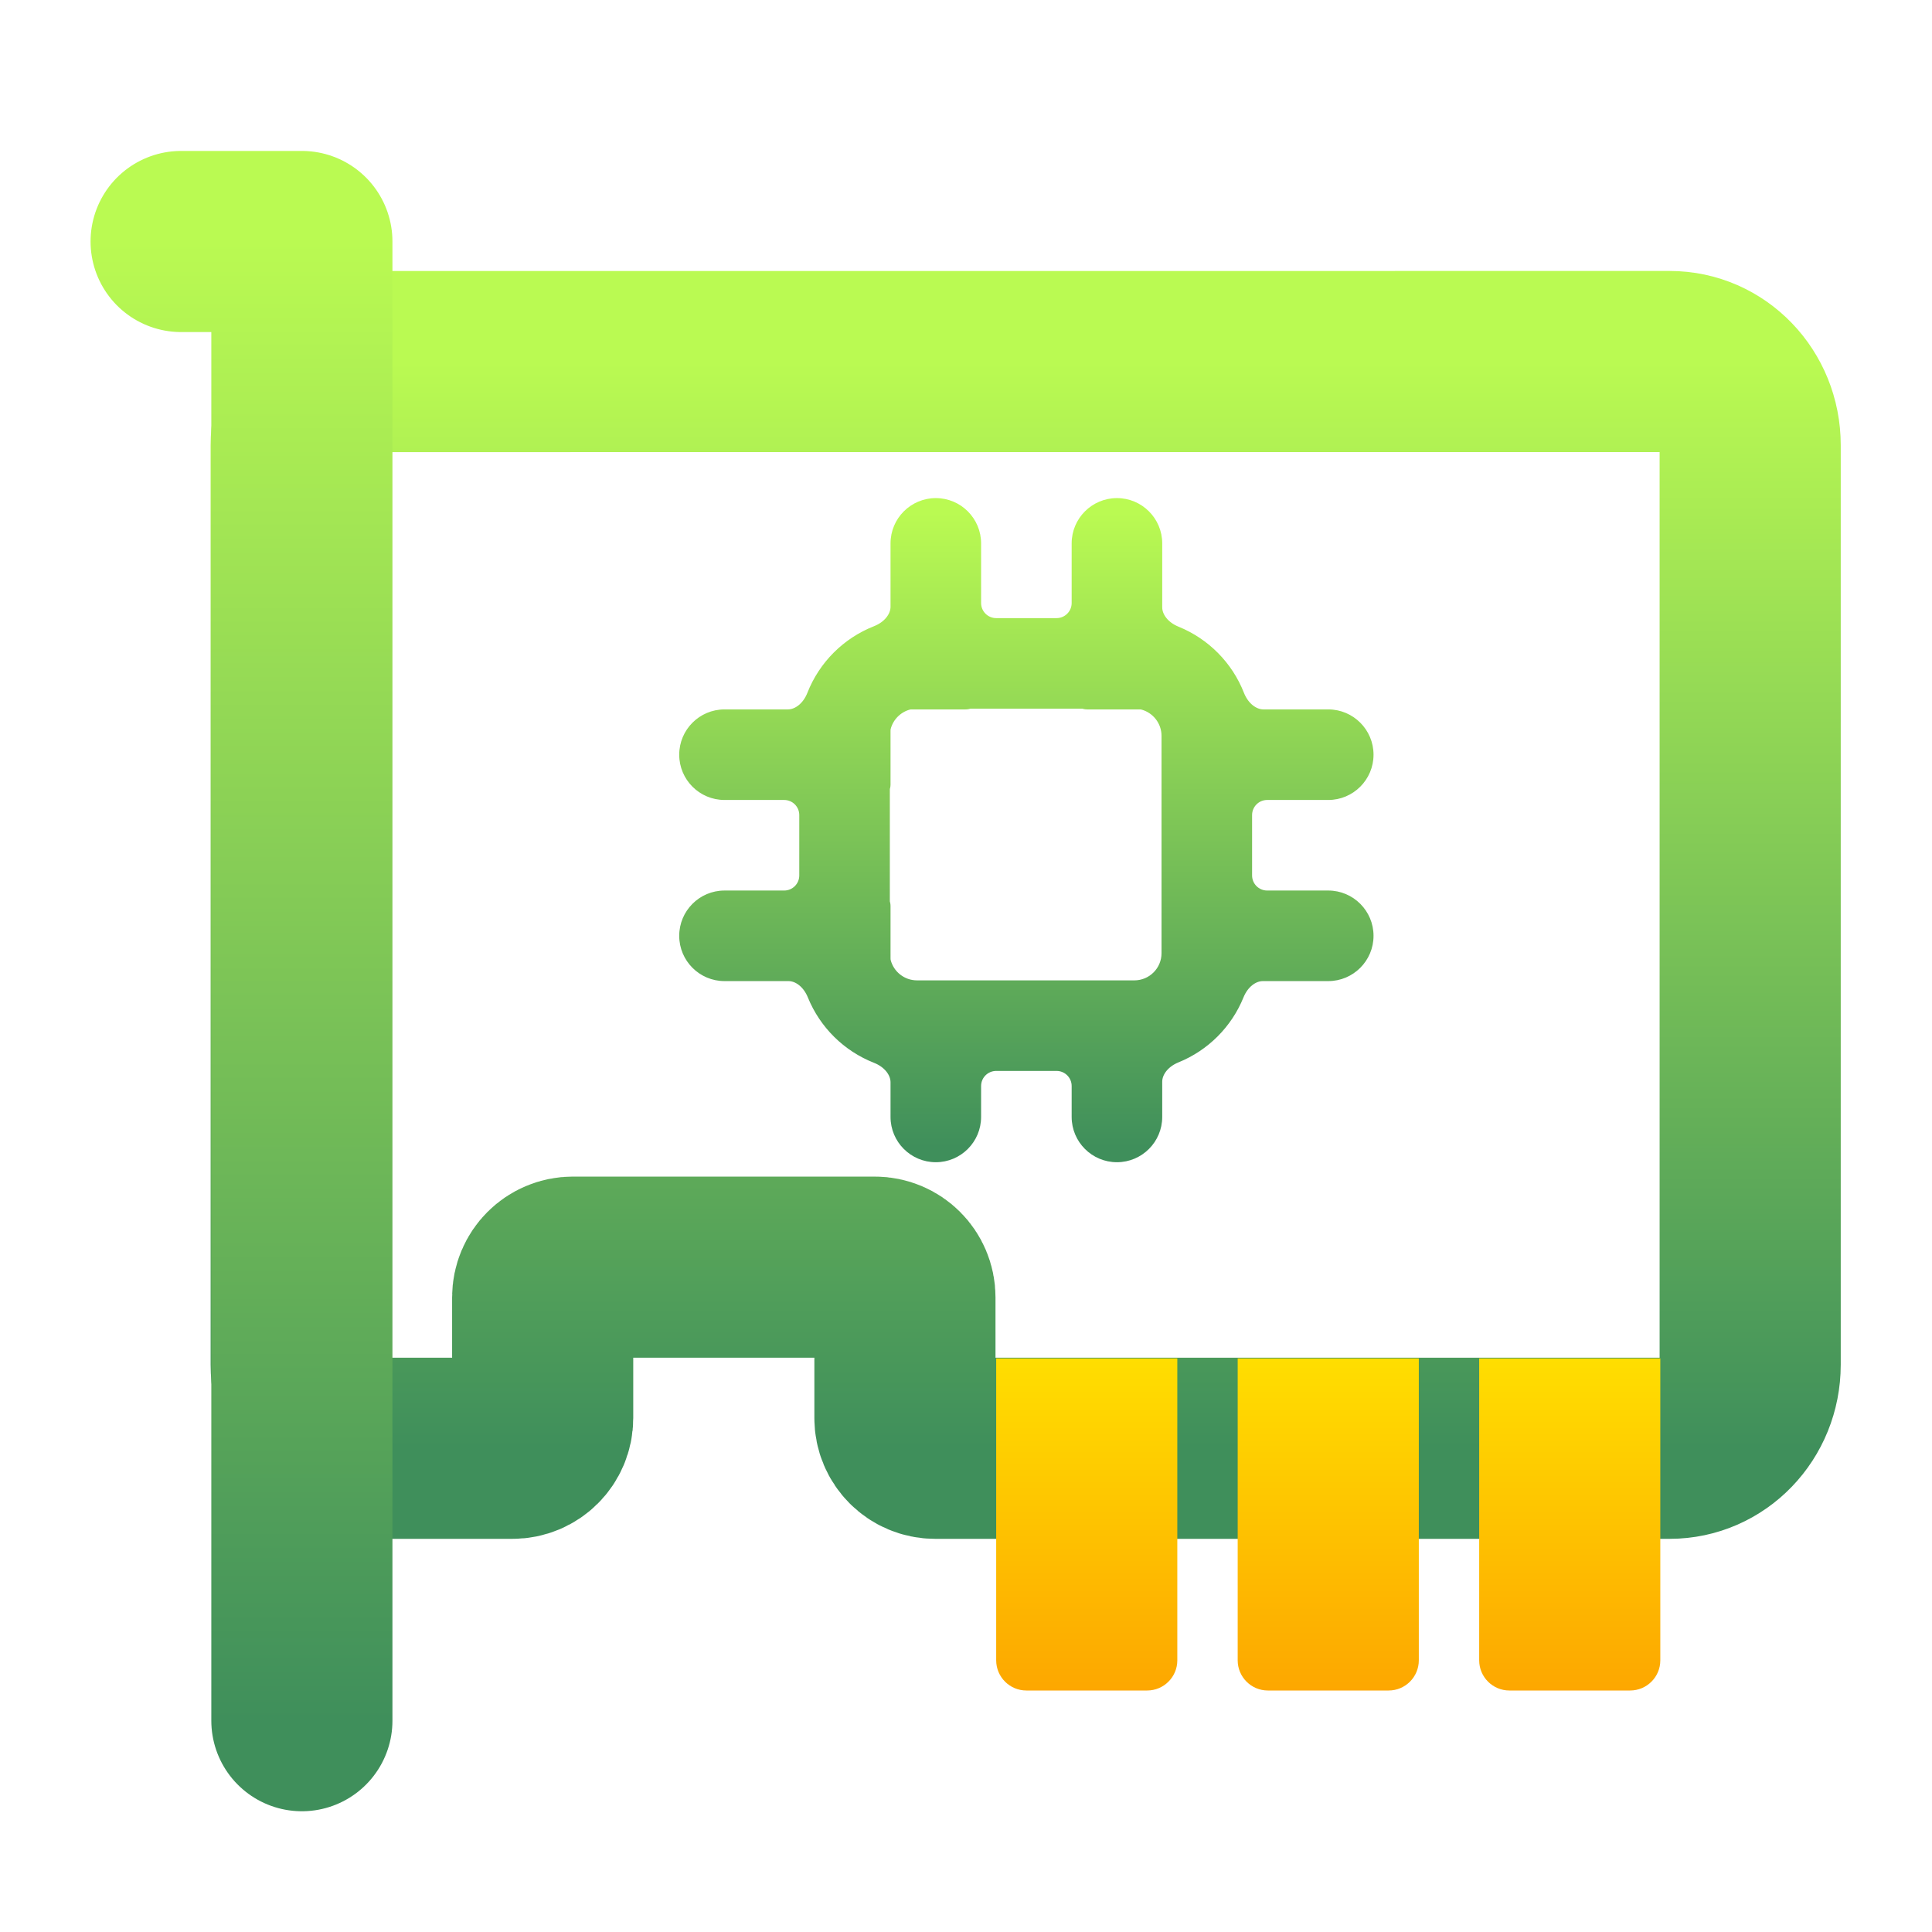 <svg width="64" height="64" viewBox="0 0 64 64" fill="none" xmlns="http://www.w3.org/2000/svg">
<path d="M12.644 11.977C11.166 11.977 9.977 13.212 9.977 14.746V45.206C9.977 46.74 11.166 47.976 12.644 47.976H16.977C17.529 47.976 17.977 47.528 17.977 46.976V42.976C17.977 42.423 18.424 41.976 18.977 41.976H28.977C29.529 41.976 29.977 42.423 29.977 42.976V46.976C29.977 47.528 30.424 47.976 30.977 47.976H55.311C56.787 47.976 57.977 46.74 57.977 45.206V14.746C57.977 13.211 56.787 11.976 55.311 11.976L12.644 11.977Z" stroke="url(#paint0_linear)" stroke-width="6"/>
<path d="M6 8H10V57" stroke="url(#paint1_linear)" stroke-width="6" stroke-linecap="round" stroke-linejoin="round"/>
<path d="M47 45H41V55C41 55.552 41.448 56 42 56H46C46.552 56 47 55.552 47 55V45Z" fill="url(#paint2_linear)"/>
<path d="M39 45H33V55C33 55.552 33.448 56 34 56H38C38.552 56 39 55.552 39 55V45Z" fill="url(#paint3_linear)"/>
<path d="M55 45H49V55C49 55.552 49.448 56 50 56H54C54.552 56 55 55.552 55 55V45Z" fill="url(#paint4_linear)"/>
<path fill-rule="evenodd" clip-rule="evenodd" d="M32 18C32 17.448 31.552 17 31 17V17C30.448 17 30 17.448 30 18V20.1C30 20.61 29.607 21.024 29.133 21.21C28.255 21.555 27.556 22.255 27.211 23.132C27.024 23.607 26.611 24 26.101 24H24C23.448 24 23 24.448 23 25V25C23 25.552 23.448 26 24 26H25.977C26.529 26 26.977 26.448 26.977 27V29C26.977 29.552 26.529 30 25.977 30H24C23.448 30 23 30.448 23 31V31C23 31.552 23.448 32 24 32H26.12C26.624 32 27.035 32.385 27.224 32.852C27.574 33.714 28.267 34.4 29.133 34.741C29.607 34.928 30 35.341 30 35.851V37C30 37.552 30.448 38 31 38V38C31.552 38 32 37.552 32 37V35.976C32 35.423 32.448 34.976 33 34.976H35C35.552 34.976 36 35.423 36 35.976V37C36 37.552 36.448 38 37 38V38C37.552 38 38 37.552 38 37V35.833C38 35.328 38.385 34.917 38.853 34.728C39.704 34.383 40.384 33.703 40.729 32.852C40.918 32.385 41.329 32 41.834 32H44C44.552 32 45 31.552 45 31V31C45 30.448 44.552 30 44 30H41.977C41.424 30 40.977 29.552 40.977 29V27C40.977 26.448 41.424 26 41.977 26H44C44.552 26 45 25.552 45 25V25C45 24.448 44.552 24 44 24H41.852C41.342 24 40.929 23.607 40.742 23.132C40.401 22.266 39.715 21.573 38.853 21.223C38.385 21.034 38 20.623 38 20.118V18C38 17.448 37.552 17 37 17V17C36.448 17 36 17.448 36 18V19.976C36 20.528 35.552 20.976 35 20.976H33C32.448 20.976 32 20.528 32 19.976V18ZM29 31.74C29 31.801 29.005 31.863 29.02 31.922C29.174 32.528 29.723 32.976 30.377 32.976H37.577C38.35 32.976 38.977 32.349 38.977 31.576V24.376C38.977 23.724 38.532 23.177 37.93 23.02C37.869 23.005 37.807 23 37.745 23H36.012C36.005 23 36 22.994 36 22.988V22.988C36 22.981 35.995 22.976 35.988 22.976H32.012C32.005 22.976 32 22.981 32 22.988V22.988C32 22.994 31.994 23 31.988 23H30.209C30.146 23 30.084 23.005 30.023 23.02C29.532 23.148 29.145 23.537 29.02 24.029C29.005 24.089 29 24.15 29 24.211V25.988C29 25.995 28.995 26 28.988 26V26C28.982 26 28.977 26.005 28.977 26.012V29.988C28.977 29.995 28.982 30 28.988 30V30C28.995 30 29 30.005 29 30.012V31.74Z" fill="url(#paint5_linear)"/>
<path d="M29.02 24.029L29.504 24.153L29.02 24.029ZM30.023 23.02L29.898 22.537L30.023 23.02ZM37.93 23.02L37.804 23.504L37.93 23.02ZM29.02 31.922L28.535 32.045L29.02 31.922ZM40.729 32.852L41.192 33.04L40.729 32.852ZM29.133 34.741L28.95 35.206L29.133 34.741ZM27.224 32.852L27.688 32.665L27.224 32.852ZM30.5 20.1V18H29.5V20.1H30.5ZM27.676 23.315C27.971 22.567 28.567 21.97 29.316 21.676L28.95 20.745C27.943 21.141 27.141 21.943 26.746 22.95L27.676 23.315ZM24 24.5H26.101V23.5H24V24.5ZM25.977 25.5H24V26.5H25.977V25.5ZM27.477 29V27H26.477V29H27.477ZM25.977 29.5H24V30.5H25.977V29.5ZM24 32.5H26.12V31.5H24V32.5ZM29.316 34.276C28.577 33.985 27.986 33.399 27.688 32.665L26.761 33.04C27.162 34.029 27.956 34.815 28.95 35.206L29.316 34.276ZM30.5 37V35.851H29.5V37H30.5ZM31.5 35.976V37H32.5V35.976H31.5ZM35 34.476H33V35.476H35V34.476ZM36.5 37V35.976H35.5V37H36.5ZM37.5 35.833V37H38.5V35.833H37.5ZM40.265 32.665C39.971 33.39 39.391 33.971 38.665 34.265L39.041 35.191C40.017 34.796 40.796 34.017 41.192 33.04L40.265 32.665ZM44 31.5H41.834V32.5H44V31.5ZM41.977 30.5H44V29.5H41.977V30.5ZM40.477 27V29H41.477V27H40.477ZM44 25.5H41.977V26.5H44V25.5ZM41.852 24.5H44V23.5H41.852V24.5ZM38.665 21.687C39.4 21.985 39.986 22.576 40.277 23.315L41.207 22.95C40.817 21.955 40.03 21.161 39.041 20.76L38.665 21.687ZM37.5 18V20.118H38.5V18H37.5ZM36.5 19.976V18H35.5V19.976H36.5ZM33 21.476H35V20.476H33V21.476ZM31.5 18V19.976H32.5V18H31.5ZM30.377 32.476C29.957 32.476 29.603 32.188 29.504 31.799L28.535 32.045C28.744 32.867 29.489 33.476 30.377 33.476V32.476ZM37.577 32.476H30.377V33.476H37.577V32.476ZM38.477 31.576C38.477 32.073 38.074 32.476 37.577 32.476V33.476C38.626 33.476 39.477 32.625 39.477 31.576H38.477ZM38.477 24.376V31.576H39.477V24.376H38.477ZM37.804 23.504C38.191 23.605 38.477 23.958 38.477 24.376H39.477C39.477 23.491 38.873 22.749 38.056 22.537L37.804 23.504ZM36.012 23.5H37.745V22.5H36.012V23.5ZM32.012 23.476H35.988V22.476H32.012V23.476ZM30.209 23.5H31.988V22.5H30.209V23.5ZM29.504 24.153C29.585 23.837 29.834 23.586 30.149 23.504L29.898 22.537C29.23 22.71 28.705 23.237 28.535 23.906L29.504 24.153ZM29.5 25.988V24.211H28.5V25.988H29.5ZM29.477 29.988V26.012H28.477V29.988H29.477ZM29.5 31.74V30.012H28.5V31.74H29.5ZM28.477 29.988C28.477 30.271 28.706 30.5 28.988 30.5V29.5C29.258 29.5 29.477 29.719 29.477 29.988H28.477ZM28.988 25.5C28.706 25.5 28.477 25.729 28.477 26.012H29.477C29.477 26.281 29.258 26.5 28.988 26.5V25.5ZM28.5 25.988C28.5 25.719 28.719 25.5 28.988 25.5V26.5C29.271 26.5 29.5 26.271 29.5 25.988H28.5ZM28.535 23.906C28.506 24.02 28.5 24.127 28.5 24.211H29.5C29.5 24.173 29.503 24.157 29.504 24.153L28.535 23.906ZM30.209 22.5C30.122 22.5 30.014 22.506 29.898 22.537L30.149 23.504C30.154 23.503 30.17 23.5 30.209 23.5V22.5ZM31.5 22.988C31.5 22.718 31.718 22.5 31.988 22.5V23.5C32.271 23.5 32.5 23.271 32.5 22.988H31.5ZM32.012 22.476C31.729 22.476 31.5 22.705 31.5 22.988H32.5C32.5 23.257 32.282 23.476 32.012 23.476V22.476ZM36.5 22.988C36.5 22.705 36.271 22.476 35.988 22.476V23.476C35.718 23.476 35.5 23.257 35.5 22.988H36.5ZM36.012 22.5C36.282 22.5 36.5 22.718 36.5 22.988H35.5C35.5 23.271 35.729 23.5 36.012 23.5V22.5ZM38.056 22.537C37.939 22.506 37.831 22.5 37.745 22.5V23.5C37.783 23.5 37.8 23.503 37.804 23.504L38.056 22.537ZM29.504 31.799C29.503 31.794 29.5 31.778 29.5 31.74H28.5C28.5 31.825 28.506 31.931 28.535 32.045L29.504 31.799ZM33 20.476C32.724 20.476 32.5 20.252 32.5 19.976H31.5C31.5 20.804 32.172 21.476 33 21.476V20.476ZM35.5 19.976C35.5 20.252 35.276 20.476 35 20.476V21.476C35.828 21.476 36.5 20.804 36.5 19.976H35.5ZM37 16.5C36.172 16.5 35.5 17.172 35.5 18H36.5C36.5 17.724 36.724 17.5 37 17.5V16.5ZM38.5 18C38.5 17.172 37.828 16.5 37 16.5V17.5C37.276 17.5 37.5 17.724 37.5 18H38.5ZM39.041 20.76C38.688 20.617 38.5 20.351 38.5 20.118H37.5C37.5 20.895 38.082 21.45 38.665 21.687L39.041 20.76ZM41.852 23.5C41.618 23.5 41.348 23.307 41.207 22.95L40.277 23.315C40.509 23.907 41.067 24.5 41.852 24.5V23.5ZM45.5 25C45.5 24.172 44.828 23.5 44 23.5V24.5C44.276 24.5 44.5 24.724 44.5 25H45.5ZM44 26.5C44.828 26.5 45.5 25.828 45.5 25H44.5C44.5 25.276 44.276 25.5 44 25.5V26.5ZM41.477 27C41.477 26.724 41.7 26.5 41.977 26.5V25.5C41.148 25.5 40.477 26.172 40.477 27H41.477ZM41.977 29.5C41.7 29.5 41.477 29.276 41.477 29H40.477C40.477 29.828 41.148 30.5 41.977 30.5V29.5ZM45.5 31C45.5 30.172 44.828 29.5 44 29.5V30.5C44.276 30.5 44.5 30.724 44.5 31H45.5ZM44 32.5C44.828 32.5 45.5 31.828 45.5 31H44.5C44.5 31.276 44.276 31.5 44 31.5V32.5ZM41.192 33.04C41.335 32.688 41.601 32.5 41.834 32.5V31.5C41.057 31.5 40.502 32.081 40.265 32.665L41.192 33.04ZM38.5 35.833C38.5 35.601 38.689 35.334 39.041 35.191L38.665 34.265C38.082 34.501 37.5 35.056 37.5 35.833H38.5ZM37 38.5C37.828 38.5 38.5 37.828 38.5 37H37.5C37.5 37.276 37.276 37.5 37 37.5V38.5ZM35.5 37C35.5 37.828 36.172 38.5 37 38.5V37.5C36.724 37.5 36.5 37.276 36.5 37H35.5ZM35 35.476C35.276 35.476 35.5 35.699 35.5 35.976H36.5C36.5 35.147 35.828 34.476 35 34.476V35.476ZM32.5 35.976C32.5 35.699 32.724 35.476 33 35.476V34.476C32.172 34.476 31.5 35.147 31.5 35.976H32.5ZM31 38.5C31.828 38.5 32.5 37.828 32.5 37H31.5C31.5 37.276 31.276 37.5 31 37.5V38.5ZM29.5 37C29.5 37.828 30.172 38.5 31 38.5V37.5C30.724 37.5 30.5 37.276 30.5 37H29.5ZM28.95 35.206C29.308 35.347 29.5 35.616 29.5 35.851H30.5C30.5 35.066 29.907 34.508 29.316 34.276L28.95 35.206ZM26.12 32.5C26.352 32.5 26.618 32.688 26.761 33.04L27.688 32.665C27.451 32.081 26.896 31.5 26.12 31.5V32.5ZM22.5 31C22.5 31.828 23.172 32.5 24 32.5V31.5C23.724 31.5 23.5 31.276 23.5 31H22.5ZM24 29.5C23.172 29.5 22.5 30.172 22.5 31H23.5C23.5 30.724 23.724 30.5 24 30.5V29.5ZM26.477 29C26.477 29.276 26.253 29.5 25.977 29.5V30.5C26.805 30.5 27.477 29.828 27.477 29H26.477ZM25.977 26.5C26.253 26.5 26.477 26.724 26.477 27H27.477C27.477 26.172 26.805 25.5 25.977 25.5V26.5ZM22.5 25C22.5 25.828 23.172 26.5 24 26.5V25.5C23.724 25.5 23.5 25.276 23.5 25H22.5ZM24 23.5C23.172 23.5 22.5 24.172 22.5 25H23.5C23.5 24.724 23.724 24.5 24 24.5V23.5ZM26.746 22.95C26.605 23.307 26.336 23.5 26.101 23.5V24.5C26.886 24.5 27.444 23.907 27.676 23.315L26.746 22.95ZM29.5 20.1C29.5 20.335 29.308 20.604 28.95 20.745L29.316 21.676C29.907 21.443 30.5 20.886 30.5 20.1H29.5ZM31 17.5C31.276 17.5 31.5 17.724 31.5 18H32.5C32.5 17.172 31.828 16.5 31 16.5V17.5ZM28.988 30.5C28.719 30.5 28.5 30.281 28.5 30.012H29.5C29.5 29.729 29.271 29.5 28.988 29.5V30.5ZM31 16.5C30.172 16.5 29.5 17.172 29.5 18H30.5C30.5 17.724 30.724 17.5 31 17.5V16.5Z" fill="url(#paint6_linear)"/>
<defs>
<linearGradient id="paint0_linear" x1="33.977" y1="11.976" x2="33.977" y2="47.975" gradientUnits="userSpaceOnUse">
<stop stop-color="#BAFA52"/>
<stop offset="1" stop-color="#3F8F5B"/>
</linearGradient>
<linearGradient id="paint1_linear" x1="8" y1="8" x2="8" y2="57" gradientUnits="userSpaceOnUse">
<stop stop-color="#BAFA52"/>
<stop offset="1" stop-color="#3F8F5B"/>
</linearGradient>
<linearGradient id="paint2_linear" x1="44" y1="56" x2="44" y2="45" gradientUnits="userSpaceOnUse">
<stop stop-color="#FDA700"/>
<stop offset="1" stop-color="#FFDE00"/>
</linearGradient>
<linearGradient id="paint3_linear" x1="36" y1="56" x2="36" y2="45" gradientUnits="userSpaceOnUse">
<stop stop-color="#FDA700"/>
<stop offset="1" stop-color="#FFDE00"/>
</linearGradient>
<linearGradient id="paint4_linear" x1="52" y1="56" x2="52" y2="45" gradientUnits="userSpaceOnUse">
<stop stop-color="#FDA700"/>
<stop offset="1" stop-color="#FFDE00"/>
</linearGradient>
<linearGradient id="paint5_linear" x1="34" y1="17" x2="34" y2="38" gradientUnits="userSpaceOnUse">
<stop stop-color="#BAFA52"/>
<stop offset="1" stop-color="#3F8F5B"/>
</linearGradient>
<linearGradient id="paint6_linear" x1="34" y1="17" x2="34" y2="38" gradientUnits="userSpaceOnUse">
<stop stop-color="#BAFA52"/>
<stop offset="1" stop-color="#3F8F5B"/>
</linearGradient>
</defs>
</svg>
